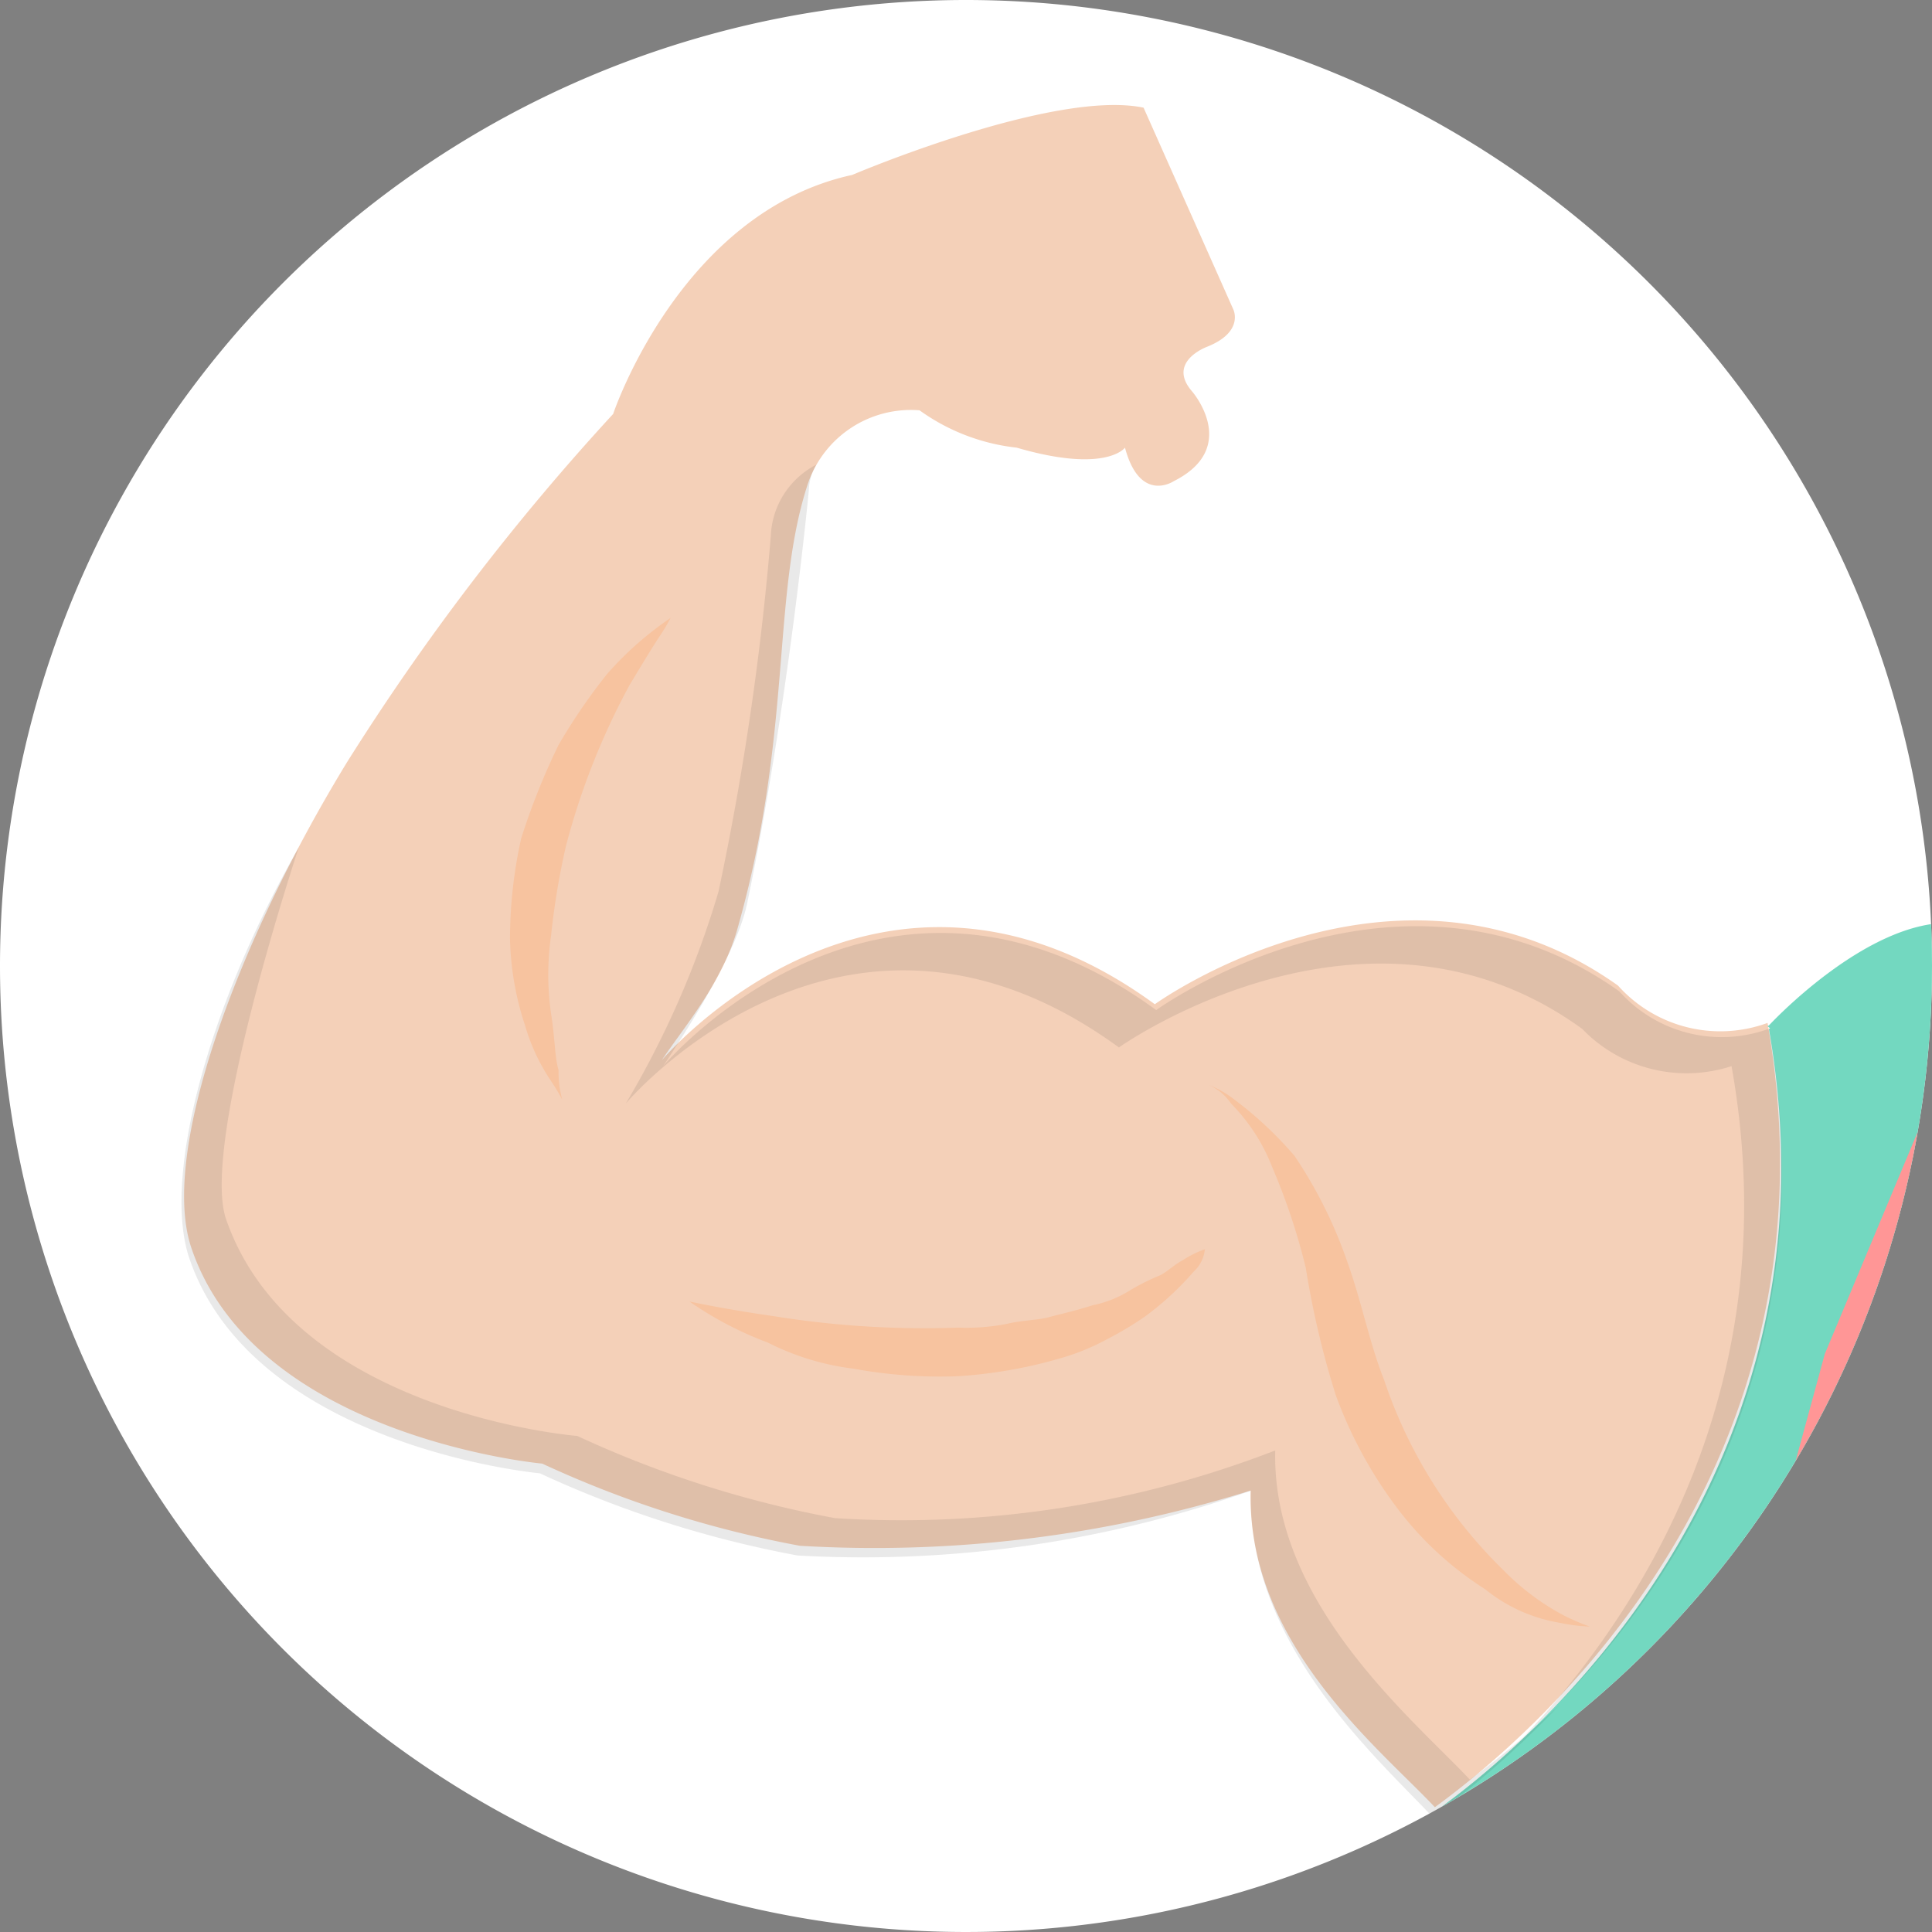 <svg id="Grupo_1054823" data-name="Grupo 1054823" xmlns="http://www.w3.org/2000/svg" xmlns:xlink="http://www.w3.org/1999/xlink" width="83.974" height="83.975" viewBox="0 0 83.974 83.975">
  <rect x="0" y="0" width="83.974" height="83.975" fill="#808080" stroke="none"/>
  <defs>
    <clipPath id="clip-path">
      <circle id="Elipse_4168" data-name="Elipse 4168" cx="41.987" cy="41.987" r="41.987" fill="none"/>
    </clipPath>
  </defs>
  <path id="Trazado_772795" data-name="Trazado 772795" d="M41.987,0A41.987,41.987,0,1,1,0,41.987,41.987,41.987,0,0,1,41.987,0Z" transform="translate(0 0)" fill="#fff"/>
  <g id="Grupo_56076" data-name="Grupo 56076" transform="translate(0 0)">
    <g id="Grupo_56075" data-name="Grupo 56075" clip-path="url(#clip-path)">
      <g id="Grupo_56074" data-name="Grupo 56074" transform="translate(7.889 4.569)">
        <path id="Trazado_106678" data-name="Trazado 106678" d="M4500.611-3966.047a5.968,5.968,0,0,1-6.5-1.623c-9.578-6.819-20.132.811-20.132.811-12.014-8.767-21.43,2.435-21.43,2.435.974-1.461,2.608-3.332,3.278-5.677,2.421-8.481,1.48-14.477,3.054-19.326a4.728,4.728,0,0,1,4.871-3.247,8.884,8.884,0,0,0,4.222,1.623c3.9,1.137,4.708,0,4.708,0,.649,2.436,2.111,1.462,2.111,1.462,2.922-1.462.811-3.9.811-3.9-1.135-1.3.65-1.948.65-1.948,1.623-.649,1.136-1.623,1.136-1.623l-3.9-8.768c-3.9-.811-12.664,2.923-12.664,2.923-7.469,1.623-10.391,10.39-10.391,10.39a104.206,104.206,0,0,0-11.574,15.148c-4.8,7.862-8.121,16.931-6.772,21.058,2.76,8.28,15.262,9.416,15.262,9.416a46.9,46.9,0,0,0,11.2,3.572,54.733,54.733,0,0,0,19.592-2.4c-.163,6.657,5.573,11.166,8.008,13.763C4490.382-3935.037,4504.021-3946.564,4500.611-3966.047Z" transform="translate(-4431.674 4005.939)" fill="#f4d0b8"/>
        <path id="Trazado_106679" data-name="Trazado 106679" d="M4508.05-3970.795c-3.734-.163-8,4.467-8,4.467-.163,0,.17.135.007.135,3.409,19.32-10.229,31.01-14.612,34.094a9.875,9.875,0,0,0,1.462,1.461C4511.581-3943.625,4508.05-3970.795,4508.05-3970.795Z" transform="translate(-4431.063 4006.34)" fill="#73d8c0"/>
        <g id="Grupo_56072" data-name="Grupo 56072" transform="translate(14.278 22.288)">
          <path id="Trazado_106680" data-name="Trazado 106680" d="M4475.81-3963.836a4.465,4.465,0,0,1,1.137.649,16.443,16.443,0,0,1,2.6,2.436,19.68,19.68,0,0,1,2.274,4.545c.649,1.786.974,3.572,1.623,5.2a20.732,20.732,0,0,0,5.2,8.28,10.641,10.641,0,0,0,2.6,1.948,9.709,9.709,0,0,0,1.137.488,7.332,7.332,0,0,1-1.3-.163,6.949,6.949,0,0,1-3.248-1.461,14.534,14.534,0,0,1-3.734-3.41,18.944,18.944,0,0,1-2.76-5.032,38.543,38.543,0,0,1-1.3-5.52,27.748,27.748,0,0,0-1.46-4.383,8.079,8.079,0,0,0-1.786-2.76A2.291,2.291,0,0,0,4475.81-3963.836Z" transform="translate(-4445.45 3984.131)" fill="#f7c39f"/>
          <path id="Trazado_106681" data-name="Trazado 106681" d="M4453.5-3954.5s1.461.324,3.734.649a41.113,41.113,0,0,0,7.956.488,9.235,9.235,0,0,0,2.111-.163c.649-.162,1.461-.162,1.948-.325.65-.162,1.3-.325,1.786-.486a4.844,4.844,0,0,0,1.623-.65,9.641,9.641,0,0,1,1.3-.649c.325-.162.649-.487.974-.649a4.553,4.553,0,0,1,.974-.486,1.508,1.508,0,0,1-.487.974,12.819,12.819,0,0,1-2.111,1.948,14.2,14.2,0,0,1-1.623.974,9.994,9.994,0,0,1-1.948.812,20.5,20.5,0,0,1-4.546.811,20.7,20.7,0,0,1-4.546-.325,11.259,11.259,0,0,1-3.734-1.136A15.413,15.413,0,0,1,4453.5-3954.5Z" transform="translate(-4445.704 3984.211)" fill="#f7c39f"/>
          <path id="Trazado_106682" data-name="Trazado 106682" d="M4448.065-3962.958a8.465,8.465,0,0,0-.487-.812,8.57,8.57,0,0,1-1.137-2.435,12.788,12.788,0,0,1-.649-3.734,20.179,20.179,0,0,1,.487-4.383,30.158,30.158,0,0,1,1.624-4.059,25.413,25.413,0,0,1,2.111-3.085,14.507,14.507,0,0,1,2.76-2.436,8.3,8.3,0,0,1-.487.811c-.324.488-.812,1.3-1.3,2.111a31.262,31.262,0,0,0-2.76,6.981,32.347,32.347,0,0,0-.649,3.9,11.916,11.916,0,0,0,0,3.409c.162.974.162,1.948.325,2.436A4.5,4.5,0,0,0,4448.065-3962.958Z" transform="translate(-4445.792 3983.902)" fill="#f7c39f"/>
        </g>
        <path id="Trazado_106683" data-name="Trazado 106683" d="M4486.727-3930.669l.812,2.6h21.593v-39.939l-6.657,15.911-1.948,7.144-4.384,7.144Z" transform="translate(-4431.048 4006.372)" fill="#ff9696"/>
        <g id="Grupo_56073" data-name="Grupo 56073" transform="translate(0 15.631)">
          <path id="Trazado_106684" data-name="Trazado 106684" d="M4479.215-3947.828a45.049,45.049,0,0,1-19.137,2.941,46.925,46.925,0,0,1-11.2-3.572s-12.339-.974-15.263-9.417c-1.137-3.247,3.157-16.16,3.157-16.16-3.9,6.819-5.917,14.212-4.78,17.785,2.76,8.279,15.261,9.416,15.261,9.416a46.9,46.9,0,0,0,11.2,3.572,50.455,50.455,0,0,0,19.7-2.816c-.163,6.657,5.466,11.583,7.9,14.18a40.484,40.484,0,0,0,5.52-4.87,40.539,40.539,0,0,1-3.9,3.247C4485.243-3936.12,4479.053-3941.171,4479.215-3947.828Z" transform="translate(-4431.676 3990.672)" fill="#231f20" opacity="0.1" style="isolation: isolate"/>
          <path id="Trazado_106685" data-name="Trazado 106685" d="M4500.449-3965.968a5.967,5.967,0,0,1-6.495-1.625c-9.579-6.819-20.131.812-20.131.812-12.015-8.767-21.432,2.436-21.432,2.436.975-1.461,3.2-4.9,3.652-7.071,1.8-8.636,2.68-17.932,2.68-17.932a2.348,2.348,0,0,1,.325-1.137,3.658,3.658,0,0,0-1.948,2.76,123.765,123.765,0,0,1-2.3,15.791,40.46,40.46,0,0,1-4.029,9.212s9.417-11.2,21.432-2.435c0,0,10.714-7.631,20.132-.811a6.3,6.3,0,0,0,6.495,1.623c2.435,13.638-3.734,23.541-9.093,29.223C4495.417-3940.316,4503.209-3950.707,4500.449-3965.968Z" transform="translate(-4431.458 3990.484)" fill="#231f20" opacity="0.1" style="isolation: isolate"/>
        </g>
      </g>
    </g>
  </g>
</svg>
